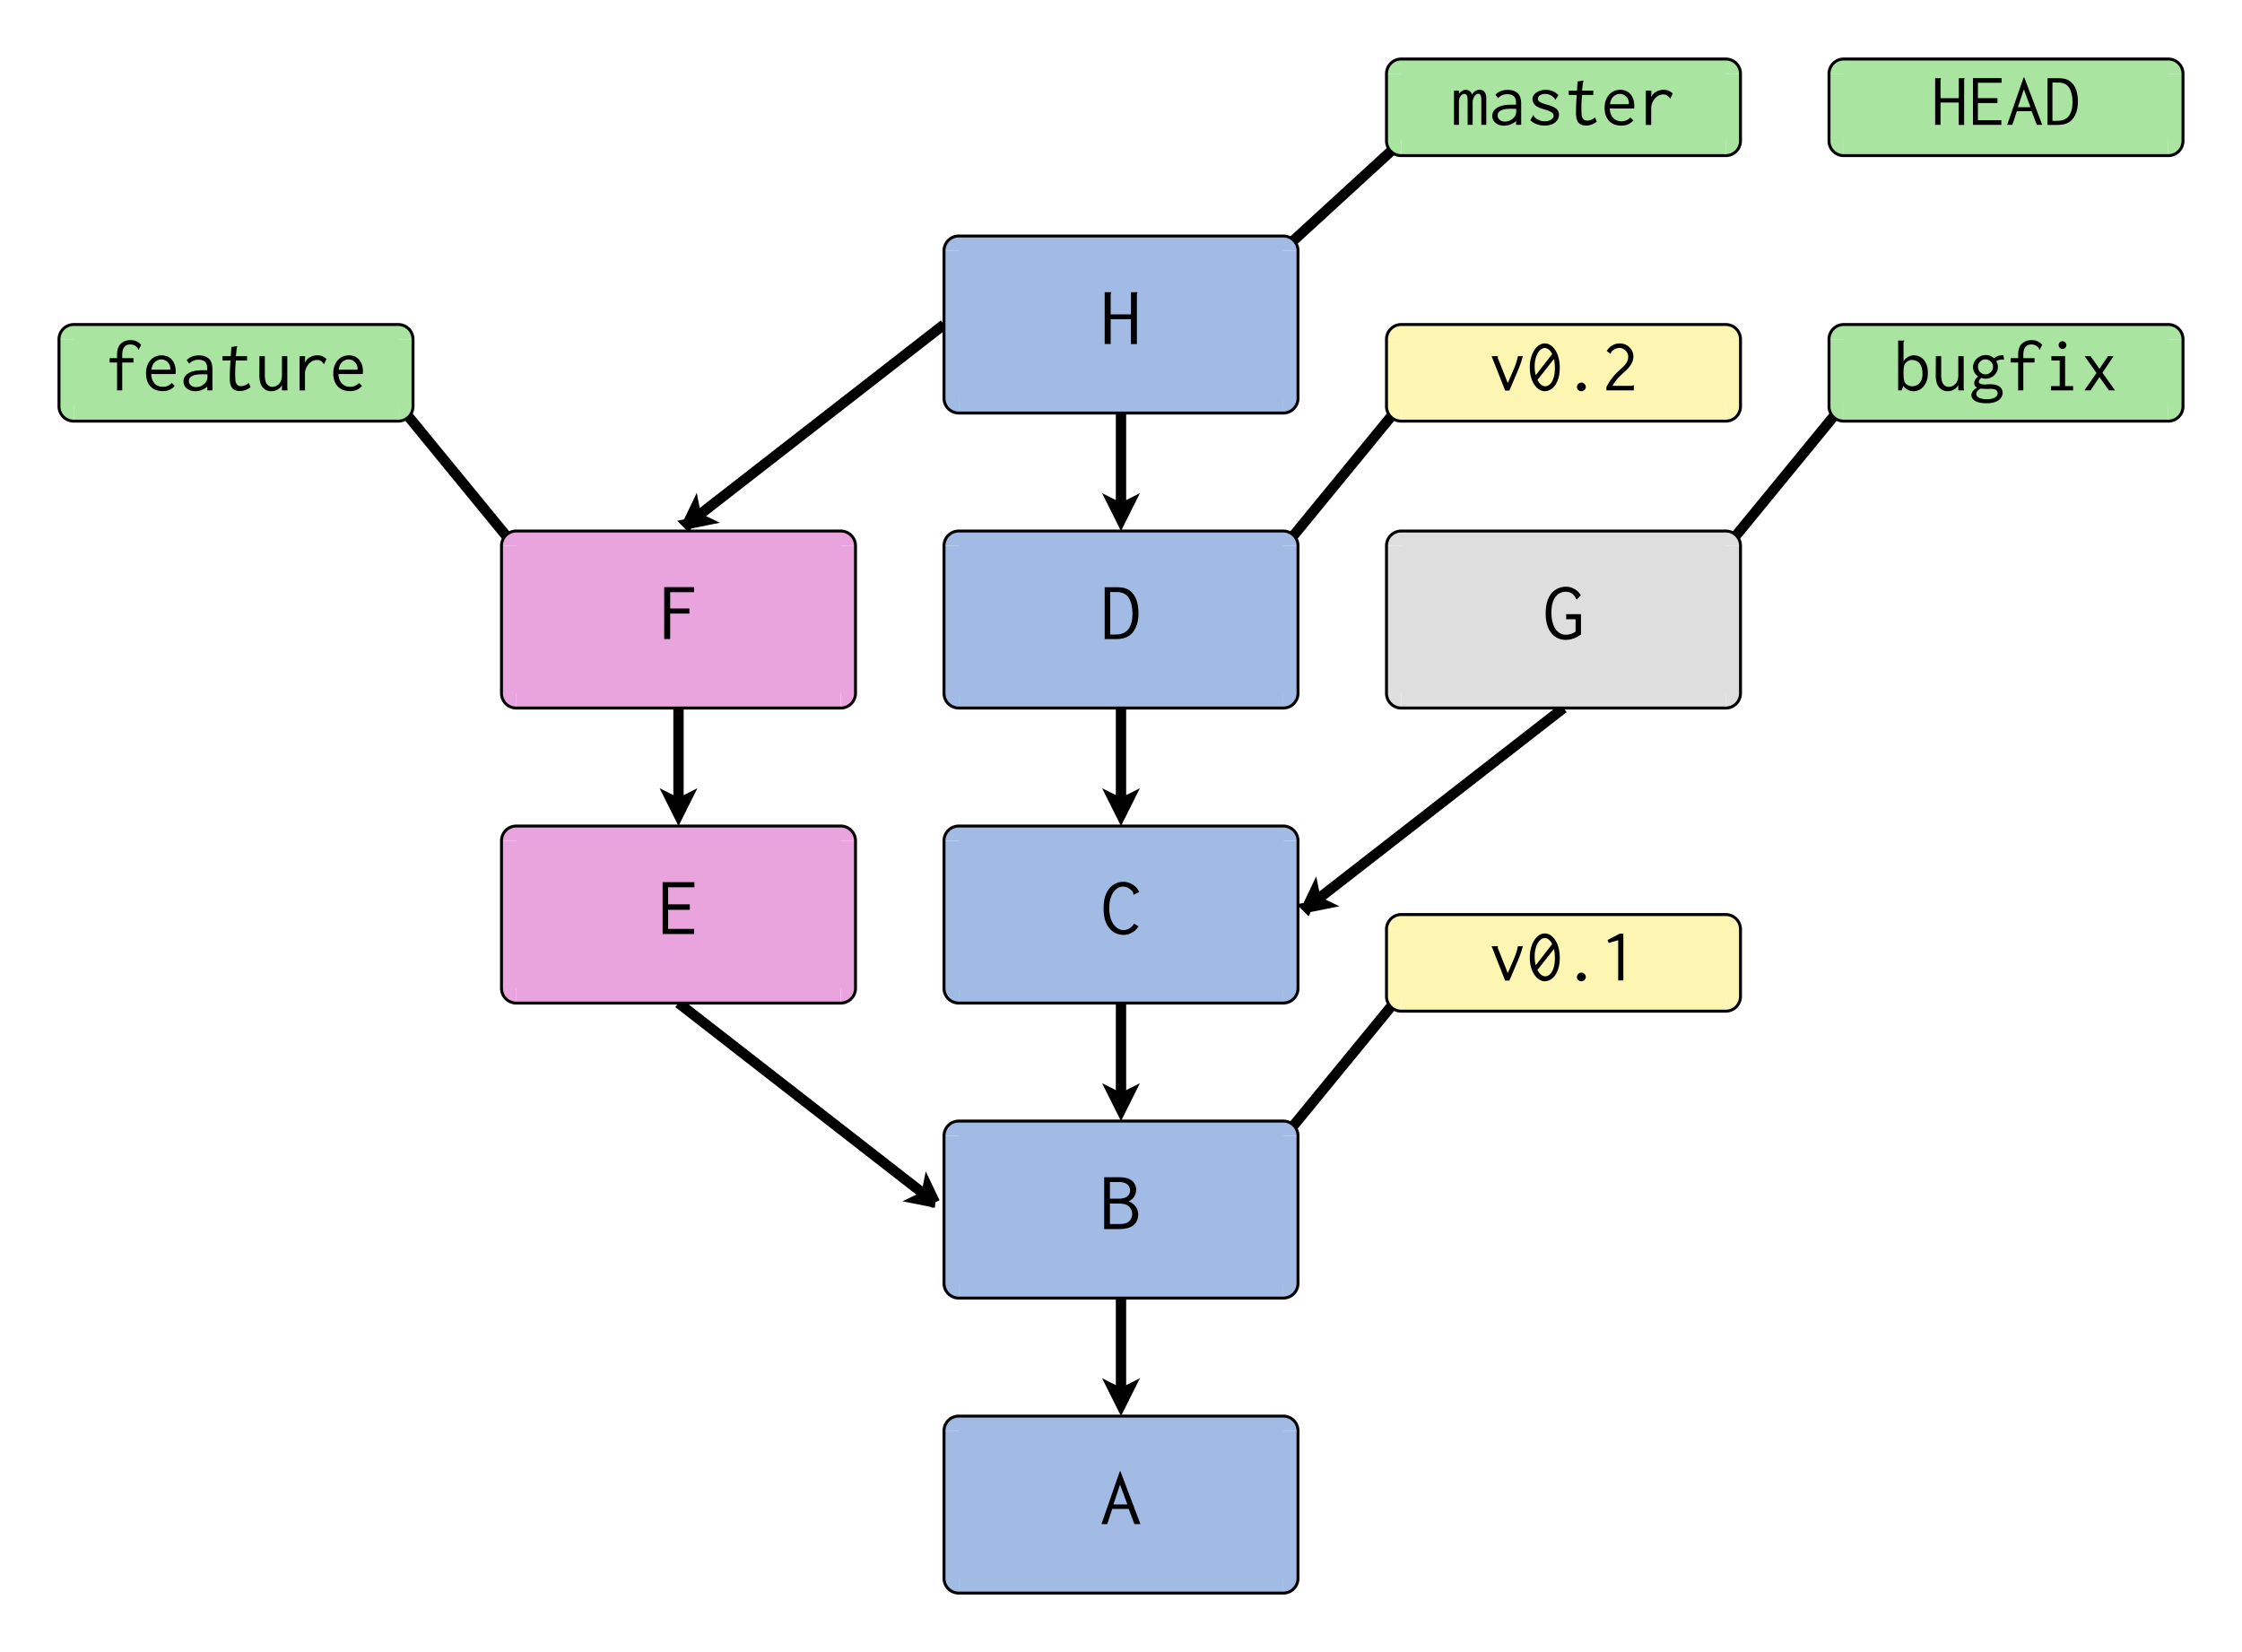 <svg xmlns="http://www.w3.org/2000/svg" xmlns:xlink="http://www.w3.org/1999/xlink" width="1520pt" height="1120pt" viewBox="0 0 1520 1120"><rect x="0" y="0" width="1520" height="1120" fill="#808080" stroke="none"/><defs><symbol overflow="visible" id="a"><path style="stroke:none" d="m.875 0 12.414-35.773h.45L27.28 0H23.22l-3.895-10.27H8.152L4.77 0Zm17.547-13.316-4.965-13.43-4.512 13.43Zm0 0"/></symbol><symbol overflow="visible" id="b"><path style="stroke:none" d="M2.707-35.152h9.988c2.028.004 3.785.199 5.274.593 1.484.395 2.68.989 3.586 1.774.902.789 1.597 1.7 2.086 2.73.488 1.035.734 2.168.734 3.407 0 1.652-.453 3.21-1.355 4.675-.903 1.465-2.18 2.5-3.836 3.098a9.748 9.748 0 0 1 2.68 1.441 11.68 11.68 0 0 1 2.116 2.118 8.884 8.884 0 0 1 1.352 2.574c.297.926.45 1.875.453 2.851-.004 2.977-1.058 5.371-3.16 7.18C20.515-.902 17.187 0 12.641 0H2.707Zm3.895 3.273v11.285h5.484c1.566.004 2.855-.136 3.863-.426 1.008-.28 1.817-.671 2.434-1.164a4.661 4.661 0 0 0 1.37-1.785 7.47 7.47 0 0 0 .56-2.242 7.668 7.668 0 0 0-.532-2.21c-.281-.677-.722-1.27-1.316-1.786-.602-.508-1.363-.914-2.293-1.219-.934-.297-2.09-.449-3.469-.453Zm0 14.555v13.883h6.765c3.028.003 5.14-.63 6.336-1.899 1.192-1.262 1.863-2.86 2.02-4.789-.078-1.055-.285-2.016-.625-2.887a6.33 6.33 0 0 0-1.563-2.293c-.703-.66-1.652-1.16-2.844-1.504-1.195-.335-2.625-.507-4.289-.511Zm0 0"/></symbol><symbol overflow="visible" id="c"><path style="stroke:none" d="M3.047-35.152h8.183c3.004.004 5.344.418 7.024 1.242 1.672.828 3.094 2.012 4.258 3.555 1.164 1.543 2.027 3.406 2.597 5.585.563 2.184.848 4.645.848 7.391 0 2.711-.34 5.14-1.016 7.281-.68 2.149-1.609 3.98-2.793 5.5-1.187 1.528-2.722 2.684-4.601 3.47C15.664-.34 13.332.05 10.55.054H3.047ZM6.77-31.88v28.832h3.585c3.993 0 6.915-1.215 8.766-3.644 1.844-2.43 2.77-5.926 2.774-10.489-.043-4.597-.895-8.195-2.551-10.797-1.664-2.597-4.453-3.898-8.371-3.902Zm0 0"/></symbol><symbol overflow="visible" id="d"><path style="stroke:none" d="M22.457-27.188c-.004-.44-.059-.769-.168-.992a8.673 8.673 0 0 0-2.937-2.906c-1.207-.715-2.485-1.074-3.836-1.078a7.088 7.088 0 0 0-3.61.988c-1.129.66-2.129 1.621-2.992 2.88-.867 1.265-1.543 2.796-2.031 4.597-.488 1.808-.73 3.86-.73 6.152 0 2.223.242 4.246.73 6.067.488 1.828 1.176 3.386 2.058 4.683.883 1.297 1.918 2.305 3.106 3.02a7.239 7.239 0 0 0 3.808 1.07c1.391 0 2.735-.395 4.036-1.188 1.293-.789 2.336-1.859 3.132-3.214l2.934 1.918a10.945 10.945 0 0 1-2.035 2.484A13.528 13.528 0 0 1 21.41-.902c-.883.492-1.765.855-2.648 1.097-.883.242-1.778.367-2.68.367-2.035 0-3.832-.347-5.39-1.042-1.563-.696-2.993-1.774-4.29-3.243-1.3-1.465-2.308-3.328-3.02-5.586-.718-2.254-1.073-4.945-1.07-8.07-.003-3.46.41-6.348 1.243-8.66.824-2.313 1.914-4.164 3.273-5.559 1.352-1.39 2.793-2.379 4.317-2.96 1.523-.583 3-.872 4.43-.876 1.163.004 2.3.172 3.413.508 1.106.34 2.14.809 3.102 1.41.96.602 1.816 1.328 2.566 2.172.75.852 1.352 1.801 1.809 2.848l-3.781 1.863c-.157-.105-.23-.293-.227-.555Zm0 0"/></symbol><symbol overflow="visible" id="e"><path style="stroke:none" d="M3.047-35.152H7.39c.035.039.054.093.058.168-.004.113-.05.265-.14.453a2.172 2.172 0 0 0-.2.73v13.715h13.77v-15.066h4.344c.035.039.054.093.054.168 0 .152-.058.312-.168.48a1.438 1.438 0 0 0-.226.594V.055H20.82v-16.871H7.11V0H3.046Zm0 0"/></symbol><symbol overflow="visible" id="f"><path style="stroke:none" d="m25.844-29.625-2.766 2.824c-.23-.148-.476-.504-.734-1.074-.567-1.238-1.438-2.246-2.621-3.02-1.188-.77-2.57-1.156-4.149-1.156-1.094 0-2.215.227-3.36.68-1.148.453-2.19 1.226-3.128 2.312-.941 1.094-1.703 2.532-2.285 4.317-.586 1.789-.88 4.035-.875 6.742-.004 2.445.242 4.61.73 6.488C7.145-9.629 7.82-8.059 8.688-6.8c.863 1.262 1.89 2.223 3.078 2.88a7.71 7.71 0 0 0 3.863.987c2.441.004 4.664-.71 6.66-2.144v-8.352H15.91v-3.441h10.047v13.77C22.605-.657 19.16.561 15.629.561c-2.11 0-4-.421-5.672-1.269-1.676-.844-3.102-2.04-4.285-3.582C4.484-5.83 3.578-7.688 2.96-9.875c-.625-2.18-.934-4.605-.93-7.277-.004-3.684.457-6.77 1.383-9.254.918-2.48 2.113-4.371 3.582-5.672 1.469-1.293 2.965-2.188 4.488-2.68 1.524-.488 2.903-.73 4.145-.734 2.14.004 4.137.539 5.98 1.61 1.844 1.073 3.254 2.491 4.235 4.257Zm0 0"/></symbol><symbol overflow="visible" id="g"><path style="stroke:none" d="M3.328-35.21h21.555v3.5H7.055v11.565H21.78v3.727H7.055V-3.5h17.66V0H3.328Zm0 0"/></symbol><symbol overflow="visible" id="h"><path style="stroke:none" d="M4.402-35.21h20.254v3.44H8.465v11.063H21.5v3.441H8.465V0H4.402Zm0 0"/></symbol><symbol overflow="visible" id="i"><path style="stroke:none" d="M1.93 0v-23.207H5.28v2.285a6.536 6.536 0 0 1 2.082-2.055c.844-.523 1.742-.789 2.692-.789.98 0 1.851.325 2.613.965a4.28 4.28 0 0 1 1.45 2.438c.437-1.012 1.132-1.832 2.081-2.461a5.504 5.504 0 0 1 3.098-.942c1.586 0 2.754.57 3.504 1.703.742 1.137 1.082 2.547 1.015 4.239V0h-3.351v-16.453c-.004-1.047-.055-1.875-.152-2.488-.106-.606-.274-1.07-.508-1.395-.239-.32-.477-.523-.711-.61-.239-.081-.543-.124-.914-.128-.442.004-.883.183-1.32.535-.446.36-.833.805-1.169 1.344a7.29 7.29 0 0 0-.812 1.855 6.867 6.867 0 0 0-.305 2.004V0h-3.402v-16.148c-.004-1.93-.184-3.215-.535-3.86-.36-.64-.977-.96-1.852-.965-.816.004-1.601.485-2.363 1.45-.762.964-1.145 2.312-1.14 4.035V0Zm0 0"/></symbol><symbol overflow="visible" id="j"><path style="stroke:none" d="M4.621-20.465c2.063-2.164 4.82-3.246 8.277-3.25 2.84.004 5.082.723 6.727 2.16 1.64 1.442 2.465 3.836 2.465 7.184V0h-3.453v-2.54C16.164-.472 13.387.556 10.309.56 9.086.555 7.996.37 7.03 0c-.965-.371-1.785-.86-2.46-1.473A6.17 6.17 0 0 1 3.02-3.555c-.36-.777-.536-1.554-.532-2.336-.004-2.332 1.004-4.18 3.02-5.535 2.015-1.351 4.918-2.094 8.71-2.234h4.368v-.871c0-2.317-.484-3.934-1.45-4.856-.964-.918-2.46-1.379-4.491-1.383-2.508.004-4.59.883-6.247 2.641Zm14.117 9.598h-.863c-.477.004-.926-.004-1.348-.024-.425-.015-.84-.023-1.242-.027-1.863.004-3.387.129-4.57.383-1.188.254-2.117.601-2.793 1.039-.68.441-1.149.941-1.399 1.5a4.185 4.185 0 0 0-.378 1.8c-.004 1.087.468 2.016 1.421 2.794.946.78 2.114 1.172 3.504 1.168 1.012.004 1.926-.157 2.742-.48.81-.321 1.52-.712 2.133-1.169.606-.457 1.098-.93 1.473-1.422.371-.488.64-.922.812-1.297.336-.675.508-1.59.508-2.742Zm0 0"/></symbol><symbol overflow="visible" id="k"><path style="stroke:none" d="m21.938-20.11-2.133 3.2c-.172-.031-.258-.164-.258-.406 0-.235-.035-.407-.102-.508-.617-.778-1.488-1.496-2.613-2.156-1.129-.66-2.41-.989-3.84-.993a7.72 7.72 0 0 0-1.87.23 6.06 6.06 0 0 0-1.587.634 3.213 3.213 0 0 0-1.101 1.043 2.543 2.543 0 0 0-.41 1.445c-.004.41.097.773.304 1.094.203.324.527.636.973.937.437.309 1.062.613 1.867.914.8.309 1.848.649 3.145 1.016 2.93.781 5 1.703 6.214 2.77 1.207 1.066 1.813 2.378 1.817 3.933a6.656 6.656 0 0 1-.66 2.894c-.442.918-1.086 1.711-1.93 2.387-.852.68-1.867 1.215-3.047 1.602-1.187.387-2.523.578-4.012.582-3.894-.004-7.16-1.219-9.8-3.656l2.082-3.657c.097.11.168.274.203.496.03.227.148.497.36.805.202.316.577.672 1.124 1.066.543.403 1.379.844 2.508 1.325.508.246 1.09.418 1.738.52.649.105 1.297.155 1.945.155.68 0 1.368-.082 2.07-.253a7.201 7.201 0 0 0 1.895-.743 4.337 4.337 0 0 0 1.356-1.175c.34-.457.508-.977.512-1.559-.004-.883-.41-1.633-1.227-2.246-.82-.613-2.32-1.242-4.5-1.895-1.5-.437-2.492-.746-2.969-.918-1.23-.476-2.117-.89-2.66-1.25a7.284 7.284 0 0 1-1.484-1.273 5.906 5.906 0 0 1-1.075-1.68 5.043 5.043 0 0 1-.406-2.066c-.004-.813.219-1.594.66-2.344.438-.746 1.055-1.406 1.852-1.988.797-.574 1.742-1.043 2.844-1.402 1.097-.356 2.293-.536 3.582-.536 3.55 0 6.43 1.22 8.633 3.657Zm0 0"/></symbol><symbol overflow="visible" id="l"><path style="stroke:none" d="m9.547-29.402 3.96-.66a2.55 2.55 0 0 1-.128.812 5.453 5.453 0 0 0-.176.559l-.61 5.484h7.618v2.945h-7.617c-.309 3.032-.461 5.875-.457 8.532a65.325 65.325 0 0 0 .101 4.136c.067 1.125.246 2.012.535 2.657.29.648.704 1.152 1.25 1.507.54.36 1.274.535 2.196.535 1.562 0 3.297-.71 5.207-2.132l1.12 2.894c-2.335 1.727-4.741 2.59-7.21 2.59-2.441 0-4.219-.738-5.332-2.215C8.883-3.234 8.375-5.633 8.48-8.96c-.003-1.219.032-2.781.102-4.684.066-1.898.203-4.105.406-6.617H3.555v-2.945H9.14Zm0 0"/></symbol><symbol overflow="visible" id="m"><path style="stroke:none" d="M13.152-23.766c1.215 0 2.399.223 3.555.66a8.339 8.339 0 0 1 3.02 2.008c.863.899 1.558 2.04 2.082 3.426.523 1.39.785 3.035.789 4.926-.004.273-.012.55-.028.84-.015.289-.043.57-.074.836H5.992c.067 1.629.344 2.992.836 4.09.488 1.101 1.11 1.988 1.856 2.664a6.516 6.516 0 0 0 2.488 1.449c.91.289 1.824.43 2.742.43 2.402 0 4.399-.864 5.992-2.59l2.032 1.98C19.973-.68 17.261.503 13.813.508 12.117.504 10.57.246 9.163-.277 7.758-.801 6.563-1.574 5.586-2.59 4.602-3.605 3.84-4.863 3.3-6.37c-.547-1.504-.817-3.223-.813-5.156-.004-1.961.274-3.707.836-5.23.555-1.524 1.317-2.802 2.285-3.833a9.798 9.798 0 0 1 3.38-2.363c1.284-.54 2.671-.813 4.163-.813Zm-7.007 9.75H18.89c0-.132.007-.257.023-.375a4.03 4.03 0 0 0 .027-.425 6.06 6.06 0 0 0-.484-2.375 6.355 6.355 0 0 0-1.293-1.954 6.575 6.575 0 0 0-1.906-1.328 5.679 5.679 0 0 0-2.36-.5c-1.593.004-3.03.563-4.316 1.676-1.289 1.121-2.102 2.879-2.437 5.281Zm0 0"/></symbol><symbol overflow="visible" id="n"><path style="stroke:none" d="M5.027-23.207h3.758l-.101 4.469a7.694 7.694 0 0 1 3.386-3.73 10.041 10.041 0 0 1 4.973-1.298c2.512 0 4.582.848 6.215 2.54l-1.676 3.503a22.31 22.31 0 0 0-1.02-1.27 5.56 5.56 0 0 0-.996-.862 4.904 4.904 0 0 0-1.171-.56c-.43-.132-.946-.198-1.555-.202a6.688 6.688 0 0 0-3.164.789 8.699 8.699 0 0 0-2.574 2.082 10.563 10.563 0 0 0-1.758 2.969 9.448 9.448 0 0 0-.66 3.504V.05H5.027Zm0 0"/></symbol><symbol overflow="visible" id="o"><path style="stroke:none" d="M2.742-31.637h3.91c.032.04.051.09.051.153 0 .105-.043.238-.129.406a2.022 2.022 0 0 0-.176.66v12.34H18.79v-13.559h3.91c.031.04.047.09.051.153a.833.833 0 0 1-.152.433 1.289 1.289 0 0 0-.203.531V.05h-3.657v-15.183H6.398V0H2.742Zm0 0"/></symbol><symbol overflow="visible" id="p"><path style="stroke:none" d="M2.996-31.688h19.399v3.149H6.348v10.41h13.254v3.352H6.348v11.629h15.894V0H2.996Zm0 0"/></symbol><symbol overflow="visible" id="q"><path style="stroke:none" d="m.79 0 11.17-32.195h.407L24.555 0h-3.657l-3.507-9.242H7.336L4.289 0Zm15.788-11.984L12.11-24.07 8.047-11.984Zm0 0"/></symbol><symbol overflow="visible" id="r"><path style="stroke:none" d="M2.742-31.637h7.363c2.707.004 4.813.375 6.32 1.117 1.505.747 2.786 1.813 3.837 3.2 1.047 1.39 1.824 3.066 2.336 5.027.504 1.965.757 4.184.761 6.652-.004 2.442-.308 4.625-.914 6.551-.613 1.934-1.453 3.582-2.515 4.953-1.07 1.371-2.45 2.414-4.137 3.121C14.098-.305 12 .047 9.496.051H2.742Zm3.352 2.946v25.949H9.32c3.594 0 6.223-1.094 7.887-3.281 1.66-2.188 2.492-5.332 2.496-9.438-.035-4.137-.8-7.375-2.293-9.719-1.5-2.336-4.012-3.508-7.535-3.511Zm0 0"/></symbol><symbol overflow="visible" id="s"><path style="stroke:none" d="M17.418-34.074c2.941.004 5.312 1.07 7.11 3.199l-1.676 3.352c-.274.003-.41-.13-.407-.399-.004-.265-.039-.469-.101-.601-.547-.766-1.266-1.391-2.16-1.88a6.142 6.142 0 0 0-2.918-.726c-.883.004-1.645.129-2.286.379-.644.254-1.218.668-1.726 1.238-.508.575-.89 1.348-1.145 2.325-.254.976-.379 2.171-.379 3.582v1.77h7.618v2.944H11.73V0H8.227v-18.89H3.199v-2.946h5.028v-2.285c0-1.793.226-3.324.683-4.594.457-1.27 1.117-2.293 1.98-3.074a8.456 8.456 0 0 1 2.946-1.727c1.098-.37 2.293-.554 3.582-.558Zm0 0"/></symbol><symbol overflow="visible" id="t"><path style="stroke:none" d="M3.2-23.207h3.655v12.95c0 1.491.133 2.737.407 3.734.27 1 .652 1.8 1.148 2.41.492.61 1.055 1.05 1.684 1.32.629.273 1.316.41 2.066.406a6.843 6.843 0 0 0 2.344-.61A6.439 6.439 0 0 0 16.52-4.44c.593-.625 1.062-1.43 1.402-2.414.34-.98.512-2.165.512-3.555v-12.797h3.656v21.125c0 .781.082 1.473.254 2.082h-3.809c-.039-.234-.07-.496-.101-.785a4.66 4.66 0 0 1 0-.992l.05-1.778a8.128 8.128 0 0 1-3.03 3.024C14.175.195 12.776.555 11.25.559 10.059.555 8.988.348 8.04-.074c-.954-.422-1.813-1.074-2.575-1.957-.766-.88-1.344-1.996-1.73-3.352-.395-1.351-.59-2.976-.587-4.875Zm0 0"/></symbol><symbol overflow="visible" id="u"><path style="stroke:none" d="M3.047-33.77h4.215v.102c-.004.172-.098.336-.282.484-.187.157-.277.332-.277.532v13a8.442 8.442 0 0 1 3.031-2.996c1.27-.743 2.57-1.118 3.895-1.118 1.289 0 2.512.246 3.668.739 1.156.492 2.176 1.238 3.058 2.234.883 1 1.579 2.242 2.086 3.73.508 1.493.762 3.239.766 5.231-.004 2.102-.285 3.922-.84 5.46-.562 1.544-1.3 2.829-2.215 3.86-.922 1.035-1.957 1.805-3.109 2.309a8.84 8.84 0 0 1-3.563.762c-1.43-.004-2.738-.32-3.925-.965a8.405 8.405 0 0 1-2.953-2.64L5.352 0H3.047ZM9.375-3.652c.648.343 1.23.57 1.746.683.516.121.996.18 1.441.176.684.004 1.434-.121 2.258-.379.82-.25 1.586-.695 2.29-1.336.703-.637 1.285-1.496 1.745-2.574.461-1.074.692-2.438.696-4.094-.004-3.058-.637-5.398-1.903-7.015-1.27-1.614-3.105-2.422-5.5-2.426-.859.004-1.765.308-2.722.91-.961.61-1.664 1.414-2.106 2.422-.414 1.012-.617 2.664-.617 4.95 0 1.417.031 2.612.102 3.585.066.977.203 1.793.41 2.45.203.66.48 1.187.824 1.59.344.405.79.76 1.336 1.058Zm0 0"/></symbol><symbol overflow="visible" id="v"><path style="stroke:none" d="M7.871-19.508a4.767 4.767 0 0 0-1.117 1.668 5.223 5.223 0 0 0-.356 1.918c0 .68.133 1.328.407 1.95a4.96 4.96 0 0 0 1.09 1.617c.453.457.996.82 1.625 1.085a4.76 4.76 0 0 0 1.957.403 4.74 4.74 0 0 0 1.98-.403 5.285 5.285 0 0 0 1.625-1.113A5.327 5.327 0 0 0 16.199-14c.27-.602.406-1.242.406-1.922 0-.668-.136-1.316-.406-1.941a5.402 5.402 0 0 0-1.117-1.645 5.367 5.367 0 0 0-1.652-1.11 4.889 4.889 0 0 0-1.953-.405c-1.391 0-2.594.507-3.606 1.515Zm9.344-2.226c1.625-1.383 3.555-2.078 5.789-2.082h.66l.457 3.046a9.704 9.704 0 0 0-1.371-.102c-1.492 0-2.828.356-4.012 1.067a7.03 7.03 0 0 1 1.168 3.91 7.418 7.418 0 0 1-.66 3.075 8.179 8.179 0 0 1-1.805 2.539 8.534 8.534 0 0 1-2.664 1.726 8.396 8.396 0 0 1-3.25.633c-.953 0-1.933-.183-2.945-.558-1.086 1.054-1.629 1.933-1.625 2.64-.004.578.328 1.027.988 1.348.66.324 1.567.484 2.72.48.64.004 1.288-.02 1.952-.074a28.976 28.976 0 0 1 1.856-.078c1.523.004 2.832.148 3.933.434 1.098.289 1.989.695 2.668 1.218.676.528 1.184 1.145 1.524 1.852.336.71.504 1.469.507 2.285a5.89 5.89 0 0 1-.66 2.664c-.441.863-1.101 1.625-1.98 2.285-.883.66-1.992 1.184-3.328 1.574-1.34.387-2.907.582-4.696.586-1.867-.004-3.464-.148-4.8-.433-1.336-.29-2.41-.688-3.223-1.192-.813-.511-1.434-1.093-1.856-1.754A3.784 3.784 0 0 1 1.93 3.25C1.926 1.418 3.195-.29 5.738-1.879c-1.258-.64-1.883-1.707-1.879-3.2-.004-1.452.875-2.91 2.641-4.366a7.558 7.558 0 0 1-2.54-2.742 7.31 7.31 0 0 1-.913-3.555c0-1.149.234-2.223.71-3.223a8.586 8.586 0 0 1 1.903-2.617 8.98 8.98 0 0 1 2.742-1.75 8.394 8.394 0 0 1 3.176-.637c2.266.004 4.145.75 5.637 2.235ZM8.175-1.22C6.243-.137 5.278 1.047 5.282 2.336c-.004.676.192 1.242.582 1.7.387.456.91.827 1.574 1.116.657.285 1.438.5 2.336.637.899.133 1.836.2 2.82.203 2.063-.004 3.774-.375 5.13-1.117 1.351-.746 2.027-1.746 2.03-2.996-.07-.918-.448-1.625-1.144-2.133-.695-.504-1.789-.758-3.273-.762-.172.004-.34.012-.508.028-.172.02-.34.027-.508.023-1.289.004-2.441-.02-3.453-.074a60.698 60.698 0 0 1-2.691-.18Zm0 0"/></symbol><symbol overflow="visible" id="w"><path style="stroke:none" d="M5.383-23.207h9.293v20.262h5.433V0H5.08v-2.945h5.94v-17.317H5.384Zm5.687-9.344a2.511 2.511 0 0 1 1.828-.761c.707.003 1.325.265 1.852.789.523.527.79 1.144.79 1.851 0 .715-.267 1.324-.79 1.828-.527.512-1.145.766-1.852.762a2.451 2.451 0 0 1-1.828-.762 2.451 2.451 0 0 1-.761-1.828c-.004-.742.25-1.367.761-1.879Zm0 0"/></symbol><symbol overflow="visible" id="x"><path style="stroke:none" d="M18.383-23.207h3.758l-7.516 11.273L23.156 0h-4.164l-6.398-9.04L6.55 0H2.387l8.176-11.781-8.024-11.426h4.012l6.043 8.582Zm0 0"/></symbol><symbol overflow="visible" id="y"><path style="stroke:none" d="m2.54-21.938-.509-1.269h4.317c-.004.238-.028.45-.078.637-.051.187-.079.347-.075.48-.004.07.016.121.051.152L13-4.977l3.758-8.632c.812-1.86 1.472-3.586 1.98-5.18.508-1.59.895-3.063 1.168-4.418h3.301c-.68 2.848-1.848 6.234-3.504 10.156L14.066.152h-2.843Zm0 0"/></symbol><symbol overflow="visible" id="z"><path style="stroke:none" d="M19.602-27.625c.976 1.324 1.765 3.05 2.359 5.18.594 2.136.89 4.523.89 7.16 0 2.676-.296 5.004-.89 6.984-.594 1.98-1.375 3.63-2.336 4.95-.969 1.32-2.059 2.304-3.273 2.945-1.223.644-2.457.96-3.707.965C11.355.555 10.102.168 8.887-.61c-1.223-.778-2.305-1.868-3.25-3.274-.95-1.402-1.703-3.094-2.262-5.078-.559-1.976-.84-4.172-.836-6.578-.004-2.402.277-4.602.836-6.602.559-1.996 1.313-3.714 2.262-5.152.945-1.437 2.027-2.555 3.25-3.352 1.215-.796 2.468-1.195 3.758-1.195 2.64 0 4.957 1.406 6.957 4.215Zm-1.88 2.98c-.679-1.347-1.456-2.367-2.335-3.058-.883-.692-1.782-1.035-2.692-1.04-.847.005-1.687.305-2.515.911-.832.61-1.567 1.453-2.207 2.531-.645 1.078-1.16 2.395-1.551 3.946-.39 1.55-.586 3.253-.582 5.105a24.151 24.151 0 0 0 .71 5.973Zm1.169 3.387L7.719-7.094c.808 1.52 1.664 2.617 2.562 3.29.895.679 1.785 1.015 2.668 1.011.914.004 1.766-.273 2.563-.832.793-.555 1.488-1.355 2.082-2.402.59-1.043 1.062-2.317 1.422-3.82.351-1.5.53-3.196.535-5.087a37.336 37.336 0 0 0-.153-3.336 21.272 21.272 0 0 0-.507-2.988Zm0 0"/></symbol><symbol overflow="visible" id="A"><path style="stroke:none" d="M14.219-4.418c.605.61.91 1.305.914 2.082-.004.781-.301 1.457-.89 2.031-.595.575-1.313.86-2.157.864-.848-.004-1.559-.278-2.133-.836-.578-.555-.867-1.243-.863-2.059-.004-.809.3-1.504.914-2.082.605-.574 1.3-.86 2.082-.863.777.004 1.488.289 2.133.863Zm0 0"/></symbol><symbol overflow="visible" id="B"><path style="stroke:none" d="M3.96-26.71c.915-1.622 2.157-2.884 3.731-3.782a10.131 10.131 0 0 1 5.106-1.348 9.383 9.383 0 0 1 6.5 2.59 8.876 8.876 0 0 1 1.98 2.844 8.698 8.698 0 0 1 .711 3.453 9.107 9.107 0 0 1-.433 2.793c-.29.883-.668 1.723-1.14 2.515a16.444 16.444 0 0 1-1.653 2.286 21.134 21.134 0 0 1-1.953 2.004l-3.047 2.843c-.442.407-.934.89-1.473 1.45a26.886 26.886 0 0 0-1.601 1.8A45.34 45.34 0 0 0 9.14-5.23c-.508.714-.95 1.425-1.32 2.132h13.253c.168.004.344-.07.531-.226.184-.149.364-.227.536-.23h.152V0H3.707v-2.234c1.25-2.47 2.606-4.602 4.063-6.399 1.453-1.789 2.855-3.297 4.214-4.52l2.438-2.234c.844-.777 1.531-1.496 2.055-2.156.523-.66.937-1.293 1.246-1.906a6.79 6.79 0 0 0 .609-1.75c.098-.559.148-1.125.152-1.703a5.452 5.452 0 0 0-.457-2.157 6.351 6.351 0 0 0-1.297-1.878 6.74 6.74 0 0 0-1.878-1.32 5.163 5.163 0 0 0-2.157-.485c-.883.004-1.672.129-2.363.383a8.322 8.322 0 0 0-1.828.914c-.527.355-.941.73-1.242 1.117-.309.39-.477.734-.508 1.039-.07.305-.137.508-.203.61Zm0 0"/></symbol><symbol overflow="visible" id="C"><path style="stroke:none" d="M15.184-31.688V0H11.68v-27.27L5.28-25.39l-.812-1.981 8.277-4.317Zm0 0"/></symbol></defs><path style="fill-rule:nonzero;fill:#fff;fill-opacity:1;stroke-width:0;stroke-linecap:butt;stroke-linejoin:miter;stroke:#000;stroke-opacity:1;stroke-miterlimit:10" d="M0 0h76v56H0Zm0 0" transform="scale(20)"/><path style="fill:none;stroke-width:.35;stroke-linecap:butt;stroke-linejoin:miter;stroke:#000;stroke-opacity:1;stroke-miterlimit:10" d="M38 44v3.234" transform="scale(20)"/><path style="fill-rule:evenodd;fill:#000;fill-opacity:1;stroke-width:.35;stroke-linecap:butt;stroke-linejoin:miter;stroke:#000;stroke-opacity:1;stroke-miterlimit:10" d="m38 47.609-.25-.5.25.125.25-.125-.25.5Zm0 0" transform="scale(20)"/><path style="fill:none;stroke-width:.35;stroke-linecap:butt;stroke-linejoin:miter;stroke:#000;stroke-opacity:1;stroke-miterlimit:10" d="m23 34 8.395 6.53" transform="scale(20)"/><path style="fill-rule:evenodd;fill:#000;fill-opacity:1;stroke-width:.35;stroke-linecap:butt;stroke-linejoin:miter;stroke:#000;stroke-opacity:1;stroke-miterlimit:10" d="m31.691 40.76-.548-.11.252-.12.055-.275.241.505Zm0 0" transform="scale(20)"/><path style="fill:none;stroke-width:.35;stroke-linecap:butt;stroke-linejoin:miter;stroke:#000;stroke-opacity:1;stroke-miterlimit:10" d="M23 24v3.234" transform="scale(20)"/><path style="fill-rule:evenodd;fill:#000;fill-opacity:1;stroke-width:.35;stroke-linecap:butt;stroke-linejoin:miter;stroke:#000;stroke-opacity:1;stroke-miterlimit:10" d="m23 27.609-.25-.5.25.125.25-.125-.25.5Zm0 0" transform="scale(20)"/><path style="fill:none;stroke-width:.35;stroke-linecap:butt;stroke-linejoin:miter;stroke:#000;stroke-opacity:1;stroke-miterlimit:10" d="M38 14v3.234" transform="scale(20)"/><path style="fill-rule:evenodd;fill:#000;fill-opacity:1;stroke-width:.35;stroke-linecap:butt;stroke-linejoin:miter;stroke:#000;stroke-opacity:1;stroke-miterlimit:10" d="m38 17.609-.25-.5.25.125.25-.125-.25.5Zm0 0" transform="scale(20)"/><path style="fill:none;stroke-width:.35;stroke-linecap:butt;stroke-linejoin:miter;stroke:#000;stroke-opacity:1;stroke-miterlimit:10" d="m53 24-8.395 6.53" transform="scale(20)"/><path style="fill-rule:evenodd;fill:#000;fill-opacity:1;stroke-width:.35;stroke-linecap:butt;stroke-linejoin:miter;stroke:#000;stroke-opacity:1;stroke-miterlimit:10" d="m44.309 30.76.241-.505.055.274.252.121-.548.11Zm0 0" transform="scale(20)"/><path style="fill:none;stroke-width:.35;stroke-linecap:butt;stroke-linejoin:miter;stroke:#000;stroke-opacity:1;stroke-miterlimit:10" d="M38 24v3.234" transform="scale(20)"/><path style="fill-rule:evenodd;fill:#000;fill-opacity:1;stroke-width:.35;stroke-linecap:butt;stroke-linejoin:miter;stroke:#000;stroke-opacity:1;stroke-miterlimit:10" d="m38 27.609-.25-.5.25.125.25-.125-.25.5Zm0 0" transform="scale(20)"/><path style="fill:none;stroke-width:.35;stroke-linecap:butt;stroke-linejoin:miter;stroke:#000;stroke-opacity:1;stroke-miterlimit:10" d="M38 34v3.234" transform="scale(20)"/><path style="fill-rule:evenodd;fill:#000;fill-opacity:1;stroke-width:.35;stroke-linecap:butt;stroke-linejoin:miter;stroke:#000;stroke-opacity:1;stroke-miterlimit:10" d="m38 37.609-.25-.5.25.125.25-.125-.25.5Zm0 0" transform="scale(20)"/><path style="fill:none;stroke-width:.35;stroke-linecap:butt;stroke-linejoin:miter;stroke:#000;stroke-opacity:1;stroke-miterlimit:10" d="m32 11-8.395 6.53" transform="scale(20)"/><path style="fill-rule:evenodd;fill:#000;fill-opacity:1;stroke-width:.35;stroke-linecap:butt;stroke-linejoin:miter;stroke:#000;stroke-opacity:1;stroke-miterlimit:10" d="m23.309 17.76.241-.505.055.274.252.121-.548.11Zm0 0" transform="scale(20)"/><path style="fill:none;stroke-width:.35;stroke-linecap:butt;stroke-linejoin:miter;stroke:#000;stroke-opacity:1;stroke-miterlimit:10" d="m17.146 18.146-3.292-4.017M43.854 8.146l3.292-3.017M43.854 18.146l3.292-4.017M43.854 38.146l3.292-4.017M58.854 18.146l3.292-4.017" transform="scale(20)"/><path style="stroke:none;fill-rule:evenodd;fill:#a1bbe5;fill-opacity:1" d="M650 960h220v120H650ZM650 970v-10c-5.523 0-10 4.477-10 10h10ZM870 970h10c0-5.523-4.477-10-10-10v10Zm0 0"/><path style="stroke:none;fill-rule:evenodd;fill:#a1bbe5;fill-opacity:1" d="M640 970h240v100H640ZM650 1070h-10c0 5.523 4.477 10 10 10v-10ZM870 1070v10c5.523 0 10-4.477 10-10h-10Zm0 0"/><path style="fill:none;stroke-width:.1;stroke-linecap:butt;stroke-linejoin:miter;stroke:#000;stroke-opacity:1;stroke-miterlimit:10" d="M32.5 48h11M32.5 54h11M32.5 48a.5.5 0 0 0-.5.5M44 48.5a.5.5 0 0 0-.5-.5M32 48.5v5M44 48.5v5M32 53.5a.5.5 0 0 0 .5.5M43.5 54a.5.5 0 0 0 .5-.5" transform="scale(20)"/><use xlink:href="#a" x="745.898" y="1033.223" style="fill:#000;fill-opacity:1"/><path style="stroke:none;fill-rule:evenodd;fill:#a1bbe5;fill-opacity:1" d="M650 760h220v120H650ZM650 770v-10c-5.523 0-10 4.477-10 10h10ZM870 770h10c0-5.523-4.477-10-10-10v10Zm0 0"/><path style="stroke:none;fill-rule:evenodd;fill:#a1bbe5;fill-opacity:1" d="M640 770h240v100H640ZM650 870h-10c0 5.523 4.477 10 10 10v-10ZM870 870v10c5.523 0 10-4.477 10-10h-10Zm0 0"/><path style="fill:none;stroke-width:.1;stroke-linecap:butt;stroke-linejoin:miter;stroke:#000;stroke-opacity:1;stroke-miterlimit:10" d="M32.5 38h11M32.5 44h11M32.5 38a.5.5 0 0 0-.5.5M44 38.5a.5.5 0 0 0-.5-.5M32 38.5v5M44 38.5v5M32 43.5a.5.5 0 0 0 .5.5M43.5 44a.5.5 0 0 0 .5-.5" transform="scale(20)"/><use xlink:href="#b" x="745.898" y="833.223" style="fill:#000;fill-opacity:1"/><path style="stroke:none;fill-rule:evenodd;fill:#a1bbe5;fill-opacity:1" d="M650 360h220v120H650ZM650 370v-10c-5.523 0-10 4.477-10 10h10ZM870 370h10c0-5.523-4.477-10-10-10v10Zm0 0"/><path style="stroke:none;fill-rule:evenodd;fill:#a1bbe5;fill-opacity:1" d="M640 370h240v100H640ZM650 470h-10c0 5.523 4.477 10 10 10v-10ZM870 470v10c5.523 0 10-4.477 10-10h-10Zm0 0"/><path style="fill:none;stroke-width:.1;stroke-linecap:butt;stroke-linejoin:miter;stroke:#000;stroke-opacity:1;stroke-miterlimit:10" d="M32.5 18h11M32.5 24h11M32.5 18a.5.5 0 0 0-.5.5M44 18.5a.5.5 0 0 0-.5-.5M32 18.5v5M44 18.5v5M32 23.5a.5.5 0 0 0 .5.5M43.5 24a.5.5 0 0 0 .5-.5" transform="scale(20)"/><use xlink:href="#c" x="745.898" y="433.223" style="fill:#000;fill-opacity:1"/><path style="stroke:none;fill-rule:evenodd;fill:#a1bbe5;fill-opacity:1" d="M650 560h220v120H650ZM650 570v-10c-5.523 0-10 4.477-10 10h10ZM870 570h10c0-5.523-4.477-10-10-10v10Zm0 0"/><path style="stroke:none;fill-rule:evenodd;fill:#a1bbe5;fill-opacity:1" d="M640 570h240v100H640ZM650 670h-10c0 5.523 4.477 10 10 10v-10ZM870 670v10c5.523 0 10-4.477 10-10h-10Zm0 0"/><path style="fill:none;stroke-width:.1;stroke-linecap:butt;stroke-linejoin:miter;stroke:#000;stroke-opacity:1;stroke-miterlimit:10" d="M32.5 28h11M32.5 34h11M32.5 28a.5.5 0 0 0-.5.5M44 28.5a.5.5 0 0 0-.5-.5M32 28.5v5M44 28.5v5M32 33.5a.5.5 0 0 0 .5.5M43.5 34a.5.5 0 0 0 .5-.5" transform="scale(20)"/><use xlink:href="#d" x="745.898" y="633.223" style="fill:#000;fill-opacity:1"/><path style="stroke:none;fill-rule:evenodd;fill:#a1bbe5;fill-opacity:1" d="M650 160h220v120H650ZM650 170v-10c-5.523 0-10 4.477-10 10h10ZM870 170h10c0-5.523-4.477-10-10-10v10Zm0 0"/><path style="stroke:none;fill-rule:evenodd;fill:#a1bbe5;fill-opacity:1" d="M640 170h240v100H640ZM650 270h-10c0 5.523 4.477 10 10 10v-10ZM870 270v10c5.523 0 10-4.477 10-10h-10Zm0 0"/><path style="fill:none;stroke-width:.1;stroke-linecap:butt;stroke-linejoin:miter;stroke:#000;stroke-opacity:1;stroke-miterlimit:10" d="M32.5 8h11M32.5 14h11M32.5 8a.5.5 0 0 0-.5.5M44 8.5a.5.5 0 0 0-.5-.5M32 8.5v5M44 8.5v5M32 13.5a.5.5 0 0 0 .5.5M43.5 14a.5.5 0 0 0 .5-.5" transform="scale(20)"/><use xlink:href="#e" x="745.898" y="233.223" style="fill:#000;fill-opacity:1"/><path style="stroke:none;fill-rule:evenodd;fill:#dedede;fill-opacity:1" d="M950 360h220v120H950ZM950 370v-10c-5.523 0-10 4.477-10 10h10ZM1170 370h10c0-5.523-4.477-10-10-10v10Zm0 0"/><path style="stroke:none;fill-rule:evenodd;fill:#dedede;fill-opacity:1" d="M940 370h240v100H940ZM950 470h-10c0 5.523 4.477 10 10 10v-10ZM1170 470v10c5.523 0 10-4.477 10-10h-10Zm0 0"/><path style="fill:none;stroke-width:.1;stroke-linecap:butt;stroke-linejoin:miter;stroke:#000;stroke-opacity:1;stroke-miterlimit:10" d="M47.5 18h11M47.5 24h11M47.5 18a.5.5 0 0 0-.5.5M59 18.5a.5.5 0 0 0-.5-.5M47 18.5v5M59 18.5v5M47 23.5a.5.5 0 0 0 .5.5M58.5 24a.5.5 0 0 0 .5-.5" transform="scale(20)"/><use xlink:href="#f" x="1045.898" y="433.223" style="fill:#000;fill-opacity:1"/><path style="stroke:none;fill-rule:evenodd;fill:#e9a4de;fill-opacity:1" d="M350 560h220v120H350ZM350 570v-10c-5.523 0-10 4.477-10 10h10ZM570 570h10c0-5.523-4.477-10-10-10v10Zm0 0"/><path style="stroke:none;fill-rule:evenodd;fill:#e9a4de;fill-opacity:1" d="M340 570h240v100H340ZM350 670h-10c0 5.523 4.477 10 10 10v-10ZM570 670v10c5.523 0 10-4.477 10-10h-10Zm0 0"/><path style="fill:none;stroke-width:.1;stroke-linecap:butt;stroke-linejoin:miter;stroke:#000;stroke-opacity:1;stroke-miterlimit:10" d="M17.5 28h11M17.5 34h11M17.5 28a.5.5 0 0 0-.5.5M29 28.5a.5.5 0 0 0-.5-.5M17 28.5v5M29 28.5v5M17 33.5a.5.5 0 0 0 .5.5M28.5 34a.5.5 0 0 0 .5-.5" transform="scale(20)"/><use xlink:href="#g" x="445.898" y="633.223" style="fill:#000;fill-opacity:1"/><path style="stroke:none;fill-rule:evenodd;fill:#e9a4de;fill-opacity:1" d="M350 360h220v120H350ZM350 370v-10c-5.523 0-10 4.477-10 10h10ZM570 370h10c0-5.523-4.477-10-10-10v10Zm0 0"/><path style="stroke:none;fill-rule:evenodd;fill:#e9a4de;fill-opacity:1" d="M340 370h240v100H340ZM350 470h-10c0 5.523 4.477 10 10 10v-10ZM570 470v10c5.523 0 10-4.477 10-10h-10Zm0 0"/><path style="fill:none;stroke-width:.1;stroke-linecap:butt;stroke-linejoin:miter;stroke:#000;stroke-opacity:1;stroke-miterlimit:10" d="M17.5 18h11M17.5 24h11M17.5 18a.5.5 0 0 0-.5.5M29 18.5a.5.5 0 0 0-.5-.5M17 18.5v5M29 18.5v5M17 23.5a.5.5 0 0 0 .5.5M28.5 24a.5.5 0 0 0 .5-.5" transform="scale(20)"/><use xlink:href="#h" x="445.898" y="433.223" style="fill:#000;fill-opacity:1"/><path style="stroke:none;fill-rule:evenodd;fill:#a9e5a1;fill-opacity:1" d="M950 40h220v65.5H950ZM950 50V40c-5.523 0-10 4.477-10 10h10ZM1170 50h10c0-5.523-4.477-10-10-10v10Zm0 0"/><path style="stroke:none;fill-rule:evenodd;fill:#a9e5a1;fill-opacity:1" d="M940 50h240v45.5H940ZM950 95.5h-10c0 5.523 4.477 10 10 10v-10ZM1170 95.5v10c5.523 0 10-4.477 10-10h-10Zm0 0"/><path style="fill:none;stroke-width:.1;stroke-linecap:butt;stroke-linejoin:miter;stroke:#000;stroke-opacity:1;stroke-miterlimit:10" d="M47.5 2h11M47.5 5.275h11M47.5 2a.5.5 0 0 0-.5.5M59 2.5a.5.5 0 0 0-.5-.5M47 2.5v2.275M59 2.5v2.275M47 4.775a.5.5 0 0 0 .5.5M58.5 5.275a.5.5 0 0 0 .5-.5" transform="scale(20)"/><g style="fill:#000;fill-opacity:1"><use xlink:href="#i" x="983.828" y="84.648"/><use xlink:href="#j" x="1009.219" y="84.648"/><use xlink:href="#k" x="1034.609" y="84.648"/><use xlink:href="#l" x="1060" y="84.648"/><use xlink:href="#m" x="1085.391" y="84.648"/><use xlink:href="#n" x="1110.781" y="84.648"/></g><path style="stroke:none;fill-rule:evenodd;fill:#a9e5a1;fill-opacity:1" d="M1250 40h220v65.5h-220ZM1250 50V40c-5.523 0-10 4.477-10 10h10ZM1470 50h10c0-5.523-4.477-10-10-10v10Zm0 0"/><path style="stroke:none;fill-rule:evenodd;fill:#a9e5a1;fill-opacity:1" d="M1240 50h240v45.5h-240ZM1250 95.5h-10c0 5.523 4.477 10 10 10v-10ZM1470 95.5v10c5.523 0 10-4.477 10-10h-10Zm0 0"/><path style="fill:none;stroke-width:.1;stroke-linecap:butt;stroke-linejoin:miter;stroke:#000;stroke-opacity:1;stroke-miterlimit:10" d="M62.5 2h11M62.5 5.275h11M62.5 2a.5.5 0 0 0-.5.5M74 2.5a.5.5 0 0 0-.5-.5M62 2.5v2.275M74 2.5v2.275M62 4.775a.5.5 0 0 0 .5.5M73.5 5.275a.5.5 0 0 0 .5-.5" transform="scale(20)"/><g style="fill:#000;fill-opacity:1"><use xlink:href="#o" x="1309.219" y="84.648"/><use xlink:href="#p" x="1334.609" y="84.648"/><use xlink:href="#q" x="1360" y="84.648"/><use xlink:href="#r" x="1385.391" y="84.648"/></g><path style="stroke:none;fill-rule:evenodd;fill:#a9e5a1;fill-opacity:1" d="M50 220h220v65.5H50ZM50 230v-10c-5.523 0-10 4.477-10 10h10ZM270 230h10c0-5.523-4.477-10-10-10v10Zm0 0"/><path style="stroke:none;fill-rule:evenodd;fill:#a9e5a1;fill-opacity:1" d="M40 230h240v45.5H40ZM50 275.5H40c0 5.523 4.477 10 10 10v-10ZM270 275.5v10c5.523 0 10-4.477 10-10h-10Zm0 0"/><path style="fill:none;stroke-width:.1;stroke-linecap:butt;stroke-linejoin:miter;stroke:#000;stroke-opacity:1;stroke-miterlimit:10" d="M2.5 11h11M2.5 14.275h11M2.5 11a.5.5 0 0 0-.5.5M14 11.5a.5.5 0 0 0-.5-.5M2 11.5v2.275M14 11.5v2.275M2 13.775a.5.5 0 0 0 .5.5M13.5 14.275a.5.5 0 0 0 .5-.5" transform="scale(20)"/><g style="fill:#000;fill-opacity:1"><use xlink:href="#s" x="71.133" y="264.648"/><use xlink:href="#m" x="96.523" y="264.648"/><use xlink:href="#j" x="121.914" y="264.648"/><use xlink:href="#l" x="147.305" y="264.648"/><use xlink:href="#t" x="172.695" y="264.648"/><use xlink:href="#n" x="198.086" y="264.648"/><use xlink:href="#m" x="223.477" y="264.648"/></g><path style="stroke:none;fill-rule:evenodd;fill:#a9e5a1;fill-opacity:1" d="M1250 220h220v65.5h-220ZM1250 230v-10c-5.523 0-10 4.477-10 10h10ZM1470 230h10c0-5.523-4.477-10-10-10v10Zm0 0"/><path style="stroke:none;fill-rule:evenodd;fill:#a9e5a1;fill-opacity:1" d="M1240 230h240v45.5h-240ZM1250 275.5h-10c0 5.523 4.477 10 10 10v-10ZM1470 275.5v10c5.523 0 10-4.477 10-10h-10Zm0 0"/><path style="fill:none;stroke-width:.1;stroke-linecap:butt;stroke-linejoin:miter;stroke:#000;stroke-opacity:1;stroke-miterlimit:10" d="M62.5 11h11M62.5 14.275h11M62.5 11a.5.5 0 0 0-.5.5M74 11.5a.5.5 0 0 0-.5-.5M62 11.5v2.275M74 11.5v2.275M62 13.775a.5.5 0 0 0 .5.5M73.5 14.275a.5.5 0 0 0 .5-.5" transform="scale(20)"/><g style="fill:#000;fill-opacity:1"><use xlink:href="#u" x="1283.828" y="264.648"/><use xlink:href="#t" x="1309.219" y="264.648"/><use xlink:href="#v" x="1334.609" y="264.648"/><use xlink:href="#s" x="1360" y="264.648"/><use xlink:href="#w" x="1385.391" y="264.648"/><use xlink:href="#x" x="1410.781" y="264.648"/></g><path style="stroke:none;fill-rule:evenodd;fill:#fdf6b2;fill-opacity:1" d="M950 220h220v65.5H950ZM950 230v-10c-5.523 0-10 4.477-10 10h10ZM1170 230h10c0-5.523-4.477-10-10-10v10Zm0 0"/><path style="stroke:none;fill-rule:evenodd;fill:#fdf6b2;fill-opacity:1" d="M940 230h240v45.5H940ZM950 275.5h-10c0 5.523 4.477 10 10 10v-10ZM1170 275.5v10c5.523 0 10-4.477 10-10h-10Zm0 0"/><path style="fill:none;stroke-width:.1;stroke-linecap:butt;stroke-linejoin:miter;stroke:#000;stroke-opacity:1;stroke-miterlimit:10" d="M47.5 11h11M47.5 14.275h11M47.5 11a.5.5 0 0 0-.5.5M59 11.5a.5.5 0 0 0-.5-.5M47 11.5v2.275M59 11.5v2.275M47 13.775a.5.5 0 0 0 .5.5M58.5 14.275a.5.5 0 0 0 .5-.5" transform="scale(20)"/><g style="fill:#000;fill-opacity:1"><use xlink:href="#y" x="1009.219" y="264.648"/><use xlink:href="#z" x="1034.609" y="264.648"/><use xlink:href="#A" x="1060" y="264.648"/><use xlink:href="#B" x="1085.391" y="264.648"/></g><path style="stroke:none;fill-rule:evenodd;fill:#fdf6b2;fill-opacity:1" d="M950 620h220v65.5H950ZM950 630v-10c-5.523 0-10 4.477-10 10h10ZM1170 630h10c0-5.523-4.477-10-10-10v10Zm0 0"/><path style="stroke:none;fill-rule:evenodd;fill:#fdf6b2;fill-opacity:1" d="M940 630h240v45.5H940ZM950 675.5h-10c0 5.523 4.477 10 10 10v-10ZM1170 675.5v10c5.523 0 10-4.477 10-10h-10Zm0 0"/><path style="fill:none;stroke-width:.1;stroke-linecap:butt;stroke-linejoin:miter;stroke:#000;stroke-opacity:1;stroke-miterlimit:10" d="M47.5 31h11M47.5 34.275h11M47.5 31a.5.5 0 0 0-.5.5M59 31.5a.5.5 0 0 0-.5-.5M47 31.5v2.275M59 31.5v2.275M47 33.775a.5.5 0 0 0 .5.5M58.5 34.275a.5.5 0 0 0 .5-.5" transform="scale(20)"/><g style="fill:#000;fill-opacity:1"><use xlink:href="#y" x="1009.219" y="664.648"/><use xlink:href="#z" x="1034.609" y="664.648"/><use xlink:href="#A" x="1060" y="664.648"/><use xlink:href="#C" x="1085.391" y="664.648"/></g></svg>
